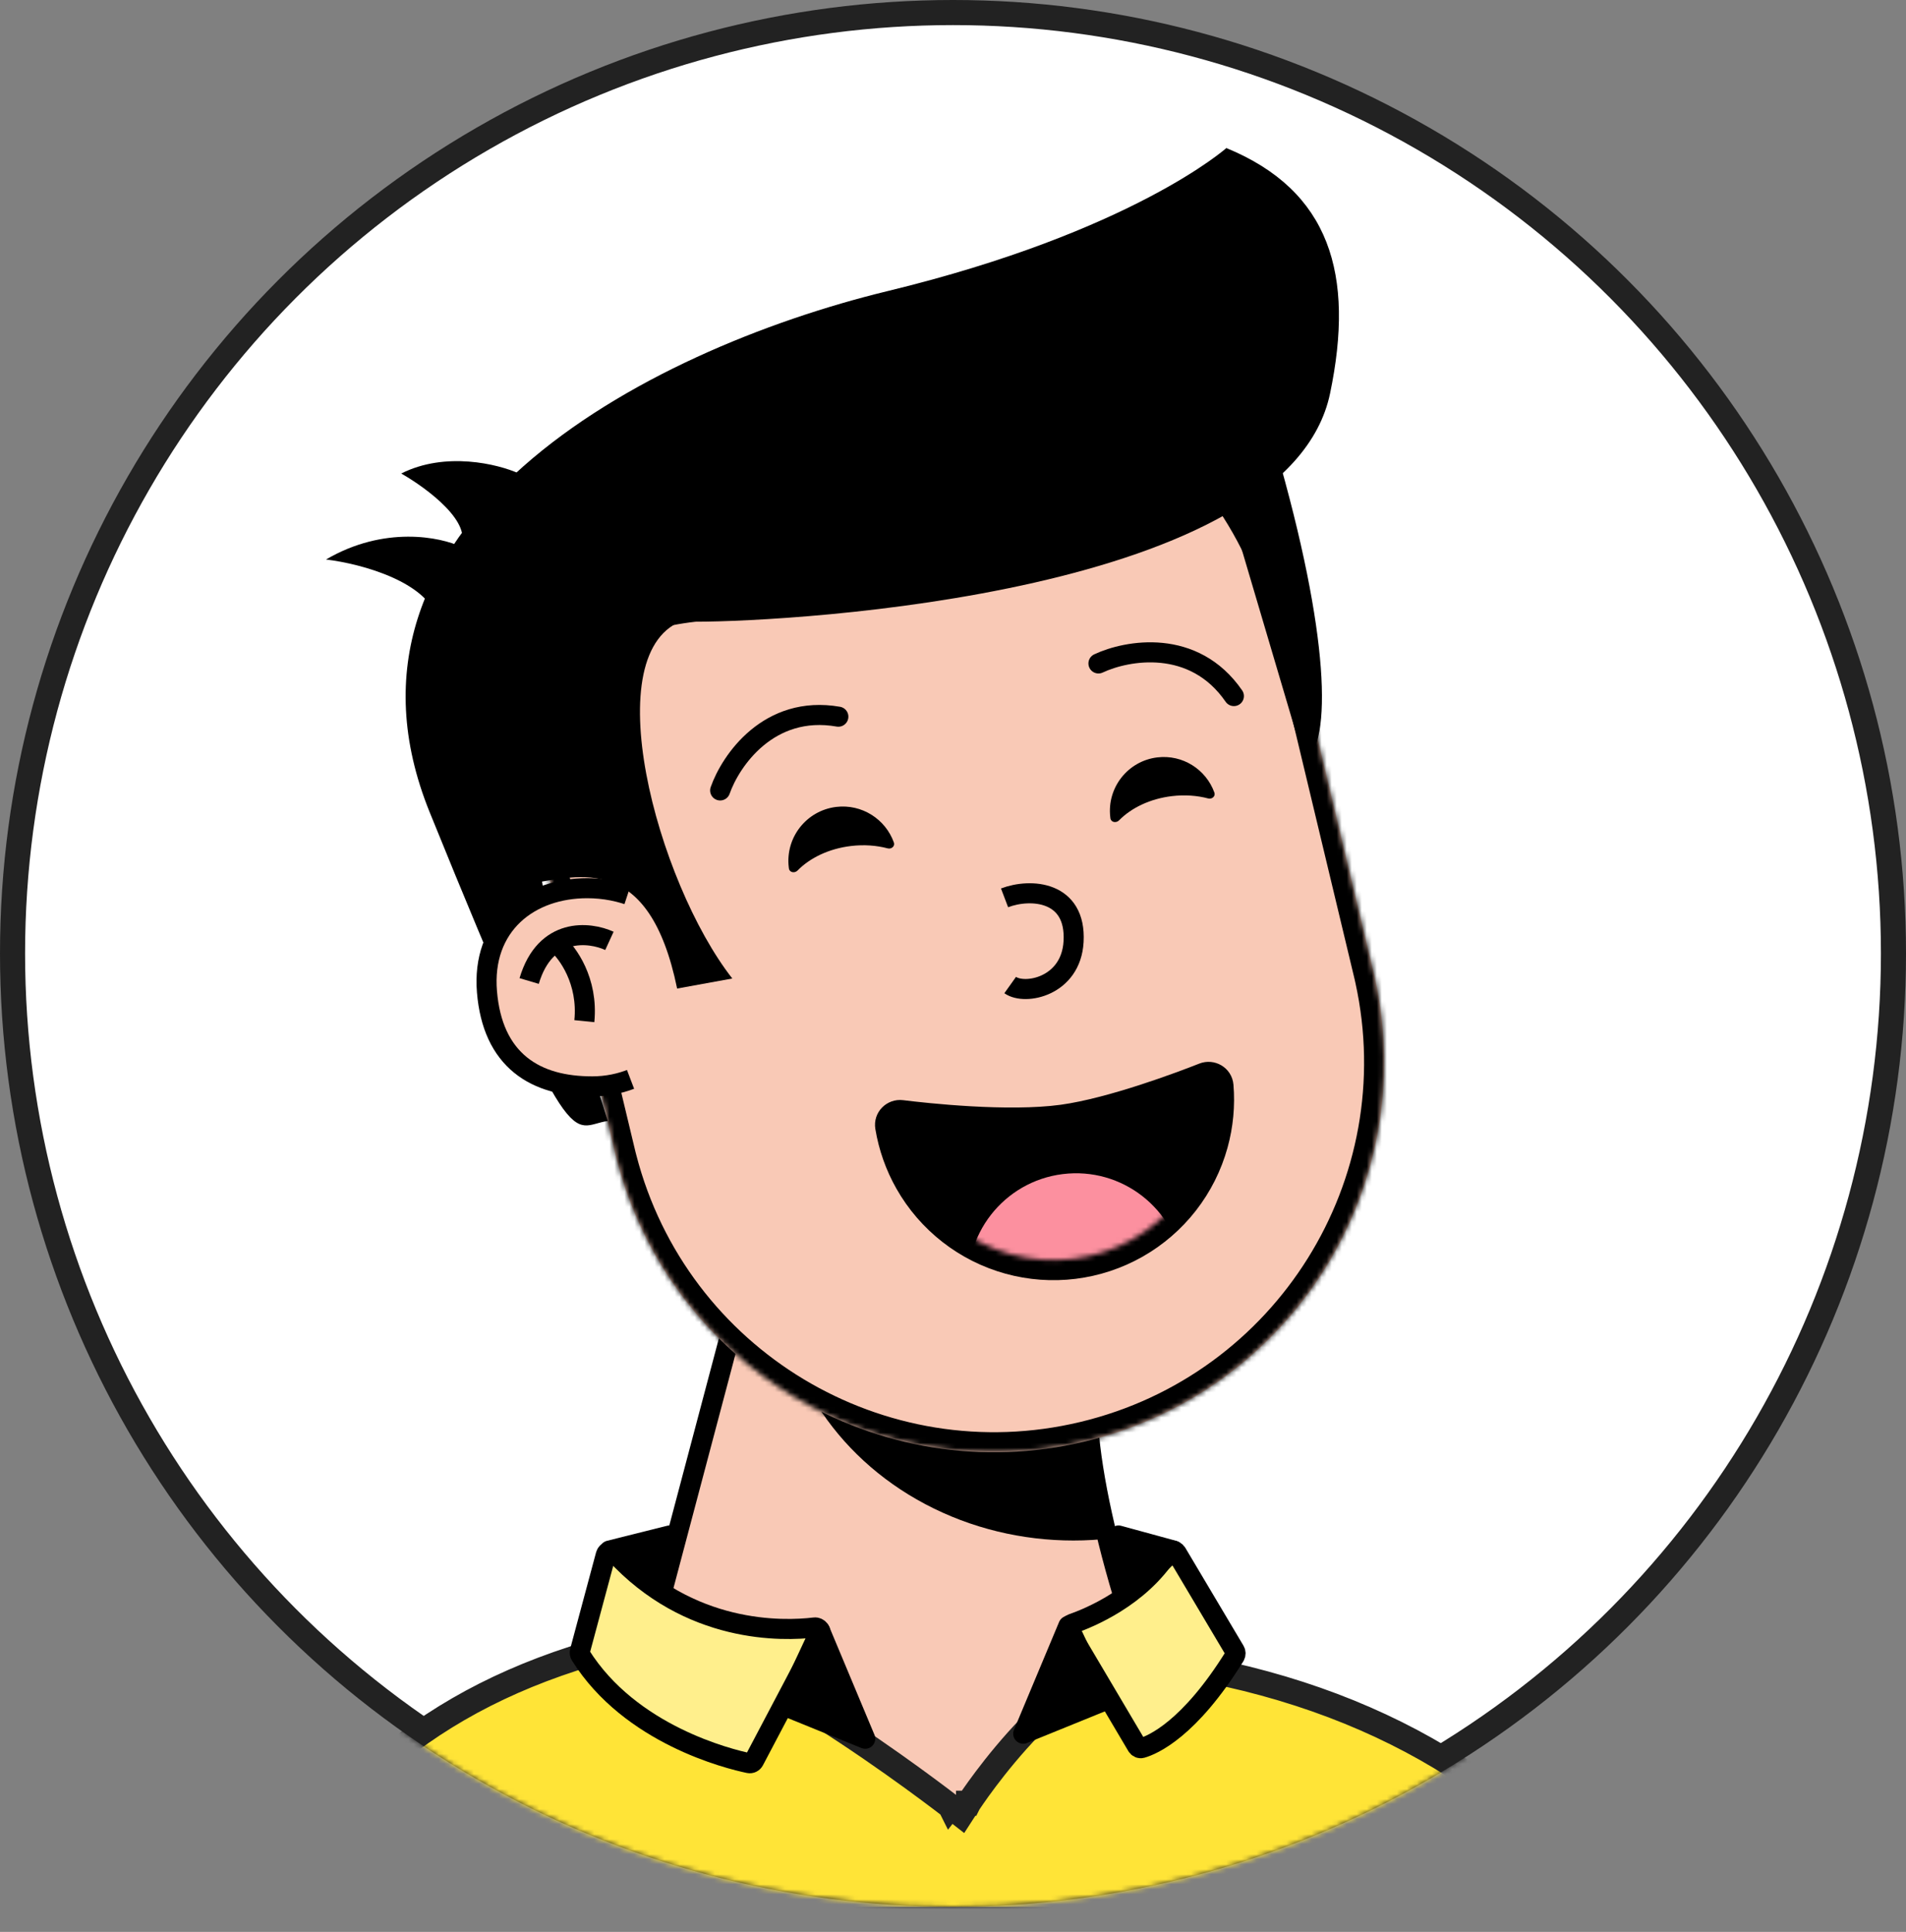 <svg width="380" height="385" viewBox="0 0 380 385" fill="none" xmlns="http://www.w3.org/2000/svg">
<rect x="0" y="0" width="380" height="385" fill="#808080" stroke="none"/>
<circle cx="190" cy="190" r="187.5" fill="white" stroke="#222222" stroke-width="5"/>
<mask id="mask0" style="mask-type:alpha" maskUnits="userSpaceOnUse" x="0" y="0" width="380" height="380">
<circle cx="190" cy="190" r="187.5" fill="white" stroke="black" stroke-width="5"/>
</mask>
<g mask="url(#mask0)">
<g clip-path="url(#clip0)">
<path d="M244 362.5C229.6 342.5 218.333 303.834 217 284.5L148.5 255L120 362.5H244Z" fill="#F9C9B6" stroke="black" stroke-width="4"/>
<mask id="mask1" style="mask-type:alpha" maskUnits="userSpaceOnUse" x="120" y="255" width="124" height="118">
<path d="M244 372.5C229.6 352.5 218.333 303.834 217 284.5L148.5 255L120 372.5H244Z" fill="#AC6651"/>
</mask>
<g mask="url(#mask1)">
<g style="mix-blend-mode:multiply">
<ellipse cx="214" cy="253" rx="59" ry="54" fill="black"/>
</g>
</g>
<mask id="path-6-inside-1" fill="white">
<path fill-rule="evenodd" clip-rule="evenodd" d="M273.887 193.917C273.86 193.802 273.832 193.686 273.804 193.57C273.777 193.454 273.749 193.339 273.72 193.223L257.324 124.786C257.307 124.718 257.291 124.651 257.275 124.583C257.259 124.515 257.242 124.447 257.226 124.379L257.153 124.076L257.152 124.076C246.934 82.632 205.157 57.148 163.583 67.109C122.009 77.07 96.316 118.718 105.989 160.293L105.987 160.294L122.979 231.212L122.993 231.208C133.595 272.113 175.063 297.149 216.33 287.262C257.598 277.375 283.217 236.265 274.132 194.997L274.145 194.994L273.887 193.917Z"/>
</mask>
<path fill-rule="evenodd" clip-rule="evenodd" d="M273.887 193.917C273.86 193.802 273.832 193.686 273.804 193.57C273.777 193.454 273.749 193.339 273.72 193.223L257.324 124.786C257.307 124.718 257.291 124.651 257.275 124.583C257.259 124.515 257.242 124.447 257.226 124.379L257.153 124.076L257.152 124.076C246.934 82.632 205.157 57.148 163.583 67.109C122.009 77.07 96.316 118.718 105.989 160.293L105.987 160.294L122.979 231.212L122.993 231.208C133.595 272.113 175.063 297.149 216.33 287.262C257.598 277.375 283.217 236.265 274.132 194.997L274.145 194.994L273.887 193.917Z" fill="#F9C9B6"/>
<path d="M273.887 193.917L269.993 194.832L269.995 194.841L269.997 194.849L273.887 193.917ZM273.72 193.223L269.831 194.155L269.833 194.164L269.835 194.173L273.72 193.223ZM257.324 124.786L253.431 125.708L253.434 125.718L257.324 124.786ZM257.226 124.379L253.336 125.311L253.339 125.322L257.226 124.379ZM257.153 124.076L261.043 123.144L260.112 119.256L256.223 120.186L257.153 124.076ZM257.152 124.076L253.268 125.034L254.219 128.89L258.082 127.967L257.152 124.076ZM163.583 67.109L162.651 63.219L163.583 67.109ZM105.989 160.293L106.923 164.183L110.785 163.255L109.885 159.387L105.989 160.293ZM105.987 160.294L105.053 156.405L101.166 157.338L102.097 161.226L105.987 160.294ZM122.979 231.212L119.089 232.144L120.021 236.035L123.912 235.101L122.979 231.212ZM122.993 231.208L126.865 230.205L125.879 226.402L122.059 227.319L122.993 231.208ZM216.33 287.262L215.398 283.372H215.398L216.33 287.262ZM274.132 194.997L273.201 191.107L269.382 192.021L270.226 195.857L274.132 194.997ZM274.145 194.994L275.076 198.884L278.967 197.952L278.035 194.062L274.145 194.994ZM277.781 193.003C277.752 192.881 277.723 192.76 277.694 192.638L269.915 194.502C269.941 194.612 269.967 194.722 269.993 194.832L277.781 193.003ZM277.694 192.638C277.665 192.517 277.636 192.395 277.606 192.274L269.835 194.173C269.861 194.282 269.888 194.392 269.915 194.502L277.694 192.638ZM253.434 125.718L269.831 194.155L277.61 192.291L261.213 123.854L253.434 125.718ZM261.216 123.864C261.199 123.794 261.182 123.722 261.165 123.651L253.385 125.515C253.401 125.579 253.416 125.643 253.431 125.708L261.216 123.864ZM261.165 123.651C261.148 123.58 261.131 123.509 261.113 123.437L253.339 125.322C253.354 125.386 253.37 125.45 253.385 125.515L261.165 123.651ZM253.263 125.008L253.336 125.311L261.116 123.447L261.043 123.144L253.263 125.008ZM258.082 127.967L258.084 127.966L256.223 120.186L256.222 120.186L258.082 127.967ZM261.036 123.119C250.292 79.54 206.365 52.745 162.651 63.219L164.515 70.999C203.949 61.55 243.576 85.722 253.268 125.034L261.036 123.119ZM162.651 63.219C118.937 73.692 91.922 117.484 102.093 161.2L109.885 159.387C100.71 119.952 125.081 80.447 164.515 70.999L162.651 63.219ZM106.921 164.183L106.923 164.183L105.055 156.404L105.053 156.405L106.921 164.183ZM126.869 230.28L109.877 159.362L102.097 161.226L119.089 232.144L126.869 230.28ZM122.059 227.319L122.045 227.322L123.912 235.101L123.926 235.098L122.059 227.319ZM119.121 232.212C130.269 275.223 173.87 301.548 217.262 291.152L215.398 283.372C176.255 292.751 136.921 269.003 126.865 230.205L119.121 232.212ZM217.262 291.152C260.654 280.756 287.592 237.53 278.039 194.137L270.226 195.857C278.843 235 254.542 273.994 215.398 283.372L217.262 291.152ZM273.213 191.104L273.201 191.107L275.064 198.887L275.076 198.884L273.213 191.104ZM269.997 194.849L270.255 195.926L278.035 194.062L277.777 192.985L269.997 194.849Z" fill="black" mask="url(#path-6-inside-1)"/>
</g>
<path d="M243.921 216.33C243.75 214.262 241.637 213.111 239.845 213.817C235.616 215.483 221.627 220.783 211.763 222.14C200.94 223.628 184.551 221.82 179.807 221.231C177.877 220.992 176.158 222.65 176.491 224.665C177.142 228.607 178.484 232.408 180.459 235.891C182.661 239.775 185.607 243.187 189.128 245.933C192.649 248.678 196.676 250.704 200.98 251.893C205.283 253.082 209.779 253.412 214.21 252.864C218.641 252.316 222.921 250.9 226.805 248.698C230.689 246.495 234.102 243.55 236.847 240.029C239.593 236.508 241.618 232.481 242.807 228.177C243.873 224.321 244.249 220.31 243.921 216.33Z" fill="black" stroke="black" stroke-width="4"/>
<mask id="mask2" style="mask-type:alpha" maskUnits="userSpaceOnUse" x="178" y="215" width="65" height="37">
<path d="M241.793 215.192C242.309 219.362 241.999 223.594 240.88 227.644C239.76 231.695 237.854 235.485 235.27 238.799C232.686 242.113 229.474 244.885 225.819 246.958C222.163 249.031 218.135 250.363 213.965 250.879C209.794 251.395 205.563 251.084 201.512 249.965C197.462 248.846 193.671 246.94 190.358 244.356C187.044 241.771 184.271 238.56 182.199 234.904C180.126 231.249 178.794 227.221 178.278 223.05L241.793 215.192Z" fill="#171921"/>
</mask>
<g mask="url(#mask2)">
<circle cx="214.522" cy="255.314" r="21.5" transform="rotate(-7.053 214.522 255.314)" fill="#FC909F"/>
</g>
<path d="M219 132.214C224.667 129.548 238 127.114 246 138.714" stroke="black" stroke-width="4" stroke-linecap="round"/>
<path d="M143.579 157.521C145.65 151.61 153.261 140.396 167.142 142.822" stroke="black" stroke-width="4" stroke-linecap="round"/>
<path fill-rule="evenodd" clip-rule="evenodd" d="M157.287 173.072C157.401 173.885 158.434 174.066 159.009 173.48C161.474 170.964 165.264 169.116 169.663 168.593C172.258 168.285 174.754 168.475 176.979 169.065C177.733 169.266 178.474 168.629 178.21 167.895C176.545 163.249 171.845 160.196 166.736 160.803C160.794 161.509 156.55 166.897 157.256 172.839C157.266 172.917 157.276 172.995 157.287 173.072Z" fill="black"/>
<path fill-rule="evenodd" clip-rule="evenodd" d="M221.385 163.073C221.498 163.886 222.531 164.067 223.106 163.482C225.549 160.996 229.298 159.17 233.649 158.653C236.213 158.348 238.681 158.535 240.88 159.117C241.634 159.316 242.375 158.679 242.111 157.946C240.456 153.352 235.804 150.335 230.748 150.935C224.863 151.635 220.658 156.973 221.357 162.859C221.366 162.93 221.375 163.002 221.385 163.073Z" fill="black"/>
<path d="M200.278 178.927C205.498 176.94 214.601 177.54 214.041 187.64C213.543 196.615 204.334 198.398 201.4 196.305" stroke="black" stroke-width="4"/>
<path d="M265.178 78.397C256.856 118.294 158.5 123.896 138.678 123.896C86.656 129.823 111.626 192.262 121.178 223.396C113.678 224.396 114.678 233.396 85.678 161.896C62.478 104.696 128.184 69.834 177 57.999C225.816 46.165 244.5 29.502 244.5 29.502C265.178 38 270.117 54.718 265.178 78.397Z" fill="black"/>
<path d="M260.135 151.947L244.316 98.507L254.354 89.364C265.11 126.452 265.602 147.988 260.135 151.947Z" fill="black"/>
<path d="M135 197C129.4 169.8 115.334 174.667 106 176L96 132L136.585 123.506C137.337 123.266 138.141 123.095 139 123L136.585 123.506C118.434 129.299 130.957 175.796 146 195L135 197Z" fill="black"/>
<path d="M79.99 94.363C88.835 89.909 99.281 92.487 103.399 94.333L91.628 109.213C94.663 104.357 85.134 97.29 79.99 94.363Z" fill="black"/>
<path d="M65 111.5C76.6 104.7 87.833 107 92 109L87.5 124.5C86.3 116.1 72 112.333 65 111.5Z" fill="black"/>
<path d="M322.69 382.5H51.227C67.437 353.707 90.429 335.364 127.556 326.9C129.052 326.558 131.144 326.652 133.834 327.278C136.488 327.895 139.53 328.984 142.827 330.433C149.421 333.331 156.794 337.564 163.737 341.958C170.666 346.344 177.102 350.851 181.81 354.264C184.163 355.969 186.08 357.4 187.408 358.402C188.072 358.903 188.588 359.297 188.937 359.565C189.112 359.699 189.244 359.802 189.333 359.87L189.432 359.947L189.457 359.966L189.463 359.971L189.464 359.972C189.464 359.972 189.464 359.972 189.54 359.875L189.464 359.972L191.616 361.648L193.098 359.359L193.098 359.358L193.099 359.358L193.1 359.356L193.109 359.342L193.149 359.281C193.185 359.226 193.241 359.142 193.315 359.03C193.464 358.807 193.688 358.476 193.981 358.053C194.566 357.208 195.427 355.996 196.518 354.546C198.703 351.643 201.794 347.81 205.43 344.066C209.079 340.309 213.204 336.717 217.451 334.224C221.718 331.719 225.865 330.465 229.666 330.977C271.58 336.629 302.492 355.061 322.69 382.5Z" fill="#FFE437" stroke="#222222" stroke-width="5"/>
<path d="M115.613 329.085L120.779 309.853C120.989 309.074 121.996 308.854 122.54 309.449C137.403 325.714 156.16 325.076 162.385 324.33C163.23 324.228 163.892 325.153 163.495 325.906L150.338 350.859C150.136 351.241 149.724 351.452 149.3 351.364C145.352 350.541 125.677 345.732 115.729 329.867C115.583 329.635 115.542 329.35 115.613 329.085Z" fill="#FFEF8C" stroke="black" stroke-width="4"/>
<path d="M246.195 328.981L234.614 309.499C234.221 308.837 233.252 308.848 232.833 309.494C227.096 318.33 217.202 322.4 213.742 323.602C213.119 323.819 212.834 324.558 213.17 325.125L226.673 347.94C226.874 348.281 227.255 348.465 227.635 348.357C229.77 347.749 237.095 344.685 246.182 330.021C246.377 329.706 246.384 329.3 246.195 328.981Z" fill="#FFEF8C" stroke="black" stroke-width="4"/>
<path d="M172.5 346.5L163.5 325L156.5 340L172.5 346.5Z" fill="black" stroke="black" stroke-width="4" stroke-linejoin="round"/>
<path d="M204 345.5L213 324L220 339L204 345.5Z" fill="black" stroke="black" stroke-width="4" stroke-linejoin="round"/>
<path d="M133.5 306L121.5 309L131.5 315.5L133.5 306Z" fill="black" stroke="black" stroke-width="4" stroke-linejoin="round"/>
<path d="M223 306L234 309L227 315.5L223 306Z" fill="black" stroke="black" stroke-width="4" stroke-linejoin="round"/>
<path d="M124.5 180.176C122.17 179.408 119.655 179 117.08 179C106.587 179 98.08 185.5 99.08 197.5C100.122 210 107.587 214.5 118.08 214.5C119.248 214.5 120.391 214.397 121.5 214.201C122.711 213.987 123.881 213.661 125 213.235" stroke="black" stroke-width="8"/>
<path d="M125.5 213.036C123.22 213.979 120.713 214.5 118.08 214.5C107.587 214.5 100.122 210 99.08 197.5C98.08 185.5 106.587 179 117.08 179C120.217 179 123.267 179.606 126 180.73L125.5 213.036Z" fill="#F9C9B6"/>
<path d="M121.5 187.5C117.5 185.667 108.7 184.7 105.5 195.5" stroke="black" stroke-width="4"/>
<path d="M111 188C113.167 189.833 117.3 195.5 116.5 203.5" stroke="black" stroke-width="4"/>
</g>
<defs>
<clipPath id="clip0">
<rect width="200" height="320" fill="white" transform="translate(90 43)"/>
</clipPath>
</defs>
</svg>
